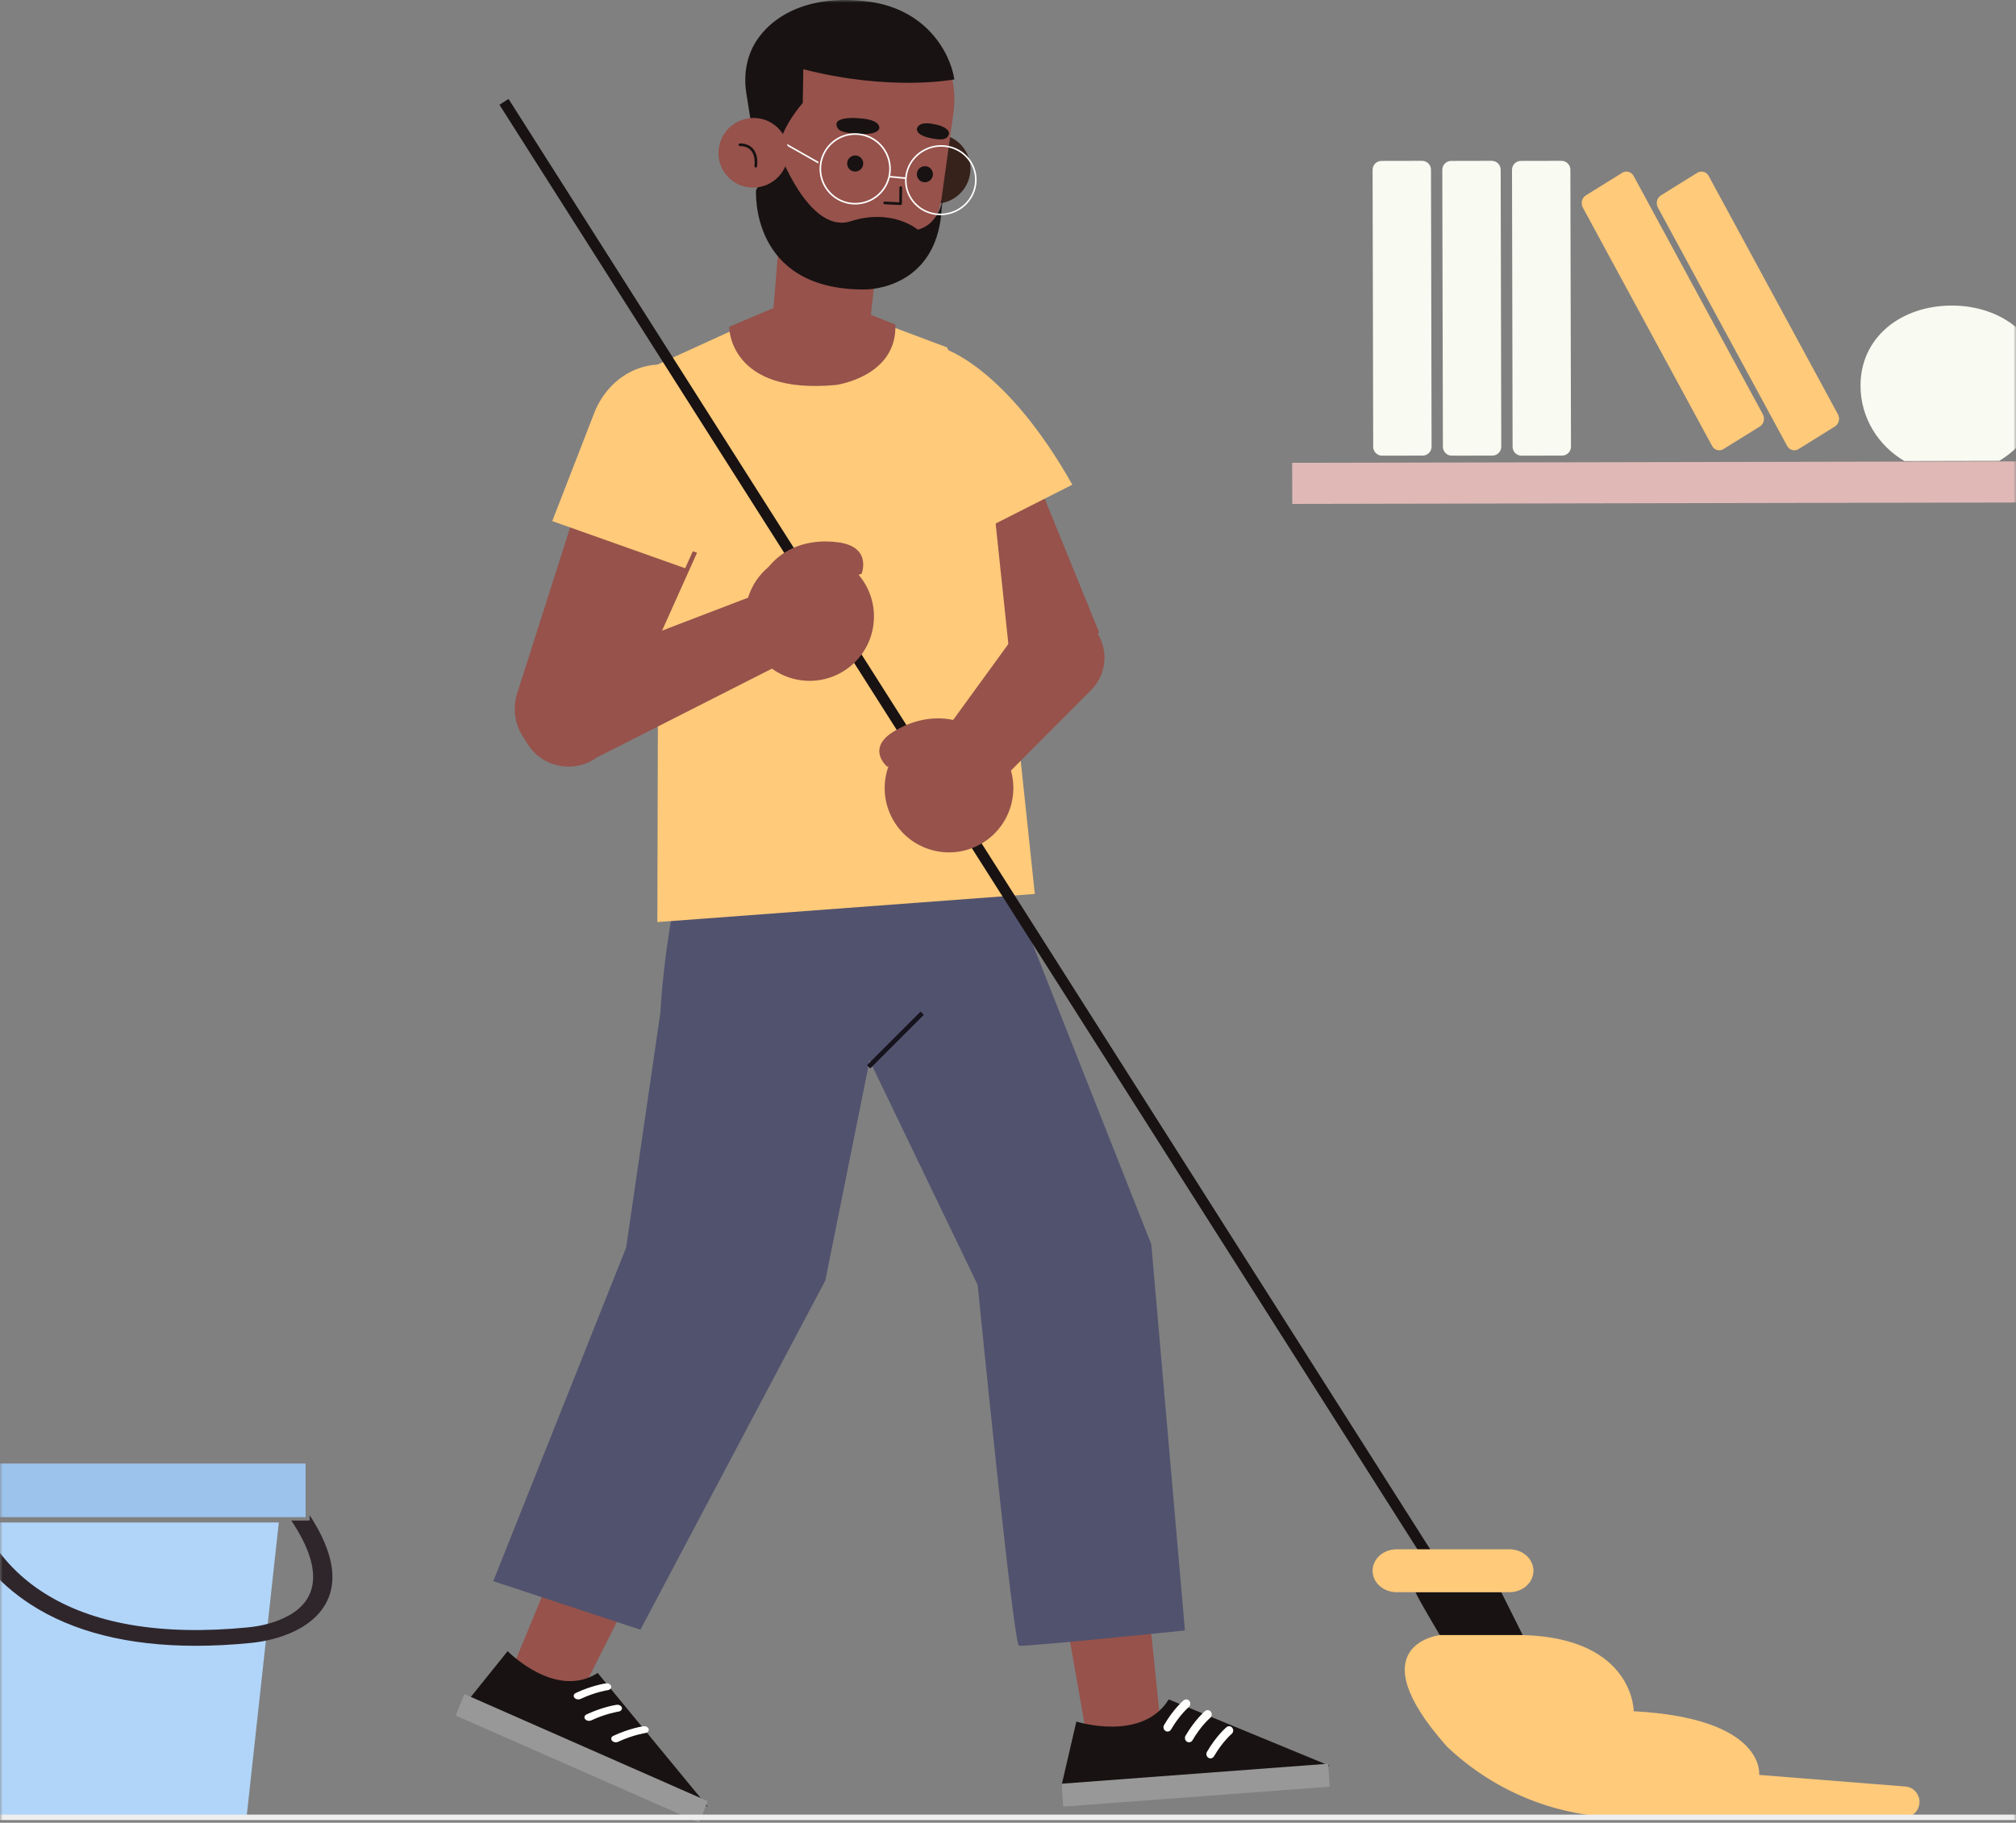 <svg xmlns="http://www.w3.org/2000/svg" xmlns:xlink="http://www.w3.org/1999/xlink" width="376" height="340" viewBox="0 0 376 340">
    <rect x="0" y="0" width="376" height="340" fill="#808080" stroke="none"/>
    <defs>
        <path id="bnsztn8fca" d="M0 0H376V340H0z"/>
    </defs>
    <g fill="none" fill-rule="evenodd">
        <mask id="fcmdpwzoob" fill="#fff">
            <use xlink:href="#bnsztn8fca"/>
        </mask>
        <g mask="url(#fcmdpwzoob)">
            <g>
                <path fill="#96524B" d="M316.744 324.404L313.112 289 297 291.615 303.404 328 317 324.875 316.744 324.404" transform="translate(-100)"/>
                <path fill="#181212" d="M300.751 321.135s12.26 3.89 17.228-4.135L348 329.392 298 333l2.751-11.865" transform="translate(-100)"/>
                <path fill="#989898" d="M348 333.278L298.3 337 298 332.726 347.7 329 348 333.278" transform="translate(-100)"/>
                <path fill="#FFFFFE" d="M318.12 322.903c.12-.065.223-.165.298-.294 1.587-2.728 3.273-4.156 3.288-4.17.333-.278.392-.785.132-1.137-.26-.35-.745-.398-1.072-.133-.08.065-1.91 1.604-3.652 4.601-.222.382-.11.879.251 1.112.236.155.526.153.756.021M322.122 324.903c.118-.065.222-.165.297-.294 1.585-2.727 3.272-4.154 3.288-4.168.333-.279.39-.786.13-1.137-.26-.35-.746-.402-1.072-.134-.079.066-1.909 1.605-3.651 4.6-.222.382-.11.879.25 1.112.239.155.527.153.758.021M326.122 327.905c.118-.066.222-.167.297-.294 1.586-2.728 3.27-4.155 3.288-4.17.331-.278.392-.785.129-1.137-.26-.35-.747-.403-1.072-.133-.08.066-1.908 1.605-3.65 4.599-.222.381-.11.88.25 1.113.238.153.527.151.758.022" transform="translate(-100)"/>
                <path fill="#51526E" d="M281.02 146.082l6.5 17.19 27.211 68.84L321 304.14s-29.91 3.09-30.954 2.846c-1.044-.245-7.702-67.305-7.702-67.305L252 176.673 255.33 142l25.69 4.082" transform="translate(-100)"/>
                <path fill="#96524B" d="M207.94 316.617L224 284.841 208.03 281 194 314.928 207.815 318 207.94 316.617" transform="translate(-100)"/>
                <path fill="#181212" d="M194.679 308s8.904 9.115 16.796 4.069L232 337l-45-19.452 7.679-9.548" transform="translate(-100)"/>
                <path fill="#989898" d="M230.4 340L185 320.013 186.598 316 232 335.987 230.4 340" transform="translate(-100)"/>
                <path fill="#FFFFFE" d="M207.861 317c.143 0 .29-.03.421-.09 2.762-1.295 5.042-1.63 5.065-1.634.447-.064.733-.4.633-.749-.096-.35-.548-.576-.987-.518-.104.013-2.576.374-5.61 1.791-.386.183-.5.578-.252.884.164.203.448.316.73.316M209.862 321c.145 0 .29-.03.42-.091 2.763-1.293 5.043-1.628 5.064-1.633.45-.063.733-.398.635-.747-.096-.35-.55-.582-.99-.519-.101.014-2.575.374-5.606 1.792-.388.182-.502.575-.253.883.164.2.446.313.73.315M214.862 325c.143 0 .288-.03.419-.091 2.764-1.291 5.044-1.628 5.065-1.632.449-.064.733-.398.635-.75-.096-.346-.55-.578-.988-.517-.105.015-2.577.375-5.611 1.791-.386.18-.498.576-.25.882.164.202.446.315.73.317" transform="translate(-100)"/>
                <path fill="#51526E" d="M267 173.898l-13.07 64.965L219.438 304 192 294.945l24.782-62.228 6.396-43.903s1.53-34.853 14.196-48.814l27.71 11.128 1.916 22.77" transform="translate(-100)"/>
                <path stroke="#16131D" stroke-width=".856" d="M262 199L272 189" transform="translate(-100)"/>
                <path fill="#96524B" d="M291.982 86L305 117.967 287.803 132 281 90.842 291.982 86" transform="translate(-100)"/>
                <path fill="#FFCA7A" d="M276 65s11.53 3.304 24 25.412L279.09 101 276 65" transform="translate(-100)"/>
                <path fill="#FFCA7A" d="M244.561 58L219 69.663 222.709 131.527 222.601 172 293 166.753 283.727 79.066 276.617 64.797 258.507 58 244.561 58" transform="translate(-100)"/>
                <path fill="#96524B" d="M230 103.107l-14.69 32.741c-2.082 5.105-8.08 7.527-13.257 5.354-4.693-1.967-7.11-7.062-5.61-11.82L207.419 95 230 103.107" transform="translate(-100)"/>
                <path fill="#FFCA7A" d="M227.79 106l8.209-18.197c2.721-7.045-.282-15.071-6.875-18.375-7.053-3.536-14.879-.26-18.113 7.135L203 97.201 227.79 106" transform="translate(-100)"/>
                <path stroke="#181212" stroke-width="2.012" d="M370 296L194 19" transform="translate(-100)"/>
                <path fill="#181212" d="M364 297c.383 1.026 4.53 8 4.53 8H384l-4-8h-16" transform="translate(-100)"/>
                <path fill="#FFCA7A" d="M381.52 297h-21.038c-2.475 0-4.482-1.79-4.482-4s2.007-4 4.482-4h21.038c2.473 0 4.48 1.79 4.48 4s-2.007 4-4.48 4M368.538 305s-15.564 1.806 1.335 20.804l.388.362C379.13 334.42 390.724 339 402.756 339h52.405c1.567 0 2.839-1.287 2.839-2.878 0-1.503-1.14-2.754-2.617-2.872l-27.278-2.165s1.298-10.557-23.397-11.877c0 0 .013-13.638-20.66-14.208h-15.51" transform="translate(-100)"/>
                <path fill="#96524B" d="M289.863 117.658L273 140.865 283.307 149l20.174-20.256c3.447-3.461 3.343-9.005-.23-12.34-3.92-3.658-10.249-3.065-13.388 1.254" transform="translate(-100)"/>
                <path fill="#96524B" d="M282.979 157.402c5.745-3.303 7.726-10.637 4.422-16.382-3.301-5.745-10.635-7.724-16.38-4.421-5.745 3.302-7.725 10.634-4.424 16.38 3.305 5.744 10.637 7.726 16.382 4.423" transform="translate(-100)"/>
                <path fill="#96524B" d="M265.448 143s-3.941-3.339 1.18-6.516c5.12-3.175 13.665-4.702 20.372 4.221L265.448 143M250.132 126.968c-6.608-.48-11.578-6.227-11.1-12.836.48-6.61 6.225-11.578 12.837-11.1 6.609.48 11.579 6.225 11.099 12.836-.48 6.61-6.225 11.578-12.836 11.1" transform="translate(-100)"/>
                <path fill="#96524B" d="M260.7 107.026s1.973-4.936-4.213-5.843c-6.184-.904-14.686 1.259-16.487 12.817l20.7-6.974" transform="translate(-100)"/>
                <path fill="#96524B" d="M197.652 137.318c2.175 5.423 8.82 7.392 13.575 4.022L252 120.647 248.625 108l-46.865 17.952c-4.054 2.183-5.823 7.08-4.108 11.366" transform="translate(-100)"/>
                <path fill="#37221B" d="M268.109 30.369c-.651 3.533 1.686 6.905 5.214 7.53 3.53.626 6.918-1.733 7.57-5.266.646-3.537-1.687-6.909-5.217-7.533-3.53-.625-6.916 1.734-7.567 5.269" transform="translate(-100)"/>
                <path fill="#96524B" d="M264 44.628l-1.756 15.78c-.608 5.542-4.27 8.135-9.6 7.497-4.551-.542-9.31-3.276-8.567-8.138L246.087 35 264 44.628" transform="translate(-100)"/>
                <path fill="#96524B" d="M257.538 49.896c8.878 1.007 17.002-5.465 18.085-12.987l2.187-15.745c1.359-9.425-4.705-18.225-13.706-19.881-9.215-1.698-19.675 4.409-21.372 14.008l-1.556 12.291c-1.411 11.064 5.82 20.372 16.362 22.314" transform="translate(-100)"/>
                <path fill="#181212" d="M276 36.156s-.407 5.56-4.831 6.686c0 0-4.713-4.066-12.515-1.568-7.8 2.5-13.48-13.274-13.48-13.274l-4.16 7.459S239.76 54.047 261.163 54c3.773-.01 13.834-2.061 14.477-15.264M278 14.81s-11.79 2.311-28.18-1.9l-.1 6.31s-3.892 4.233-4.599 8.78l-4.779-3.34-1.155-7.356c-.55-3.493.1-7.14 2.121-10.03 3.586-5.136 10.775-8.36 20.943-6.936C272.42 1.762 277.123 9.362 278 14.81" transform="translate(-100)"/>
                <path stroke="#181212" stroke-linecap="round" stroke-linejoin="round" stroke-width=".497" d="M268 35L267.965 38 265 37.848" transform="translate(-100)"/>
                <path fill="#181212" d="M260.222 22.064s3.916.105 3.774 1.886c0 0-.123 1.2-3.532 1.034-3.405-.164-4.26-.547-4.453-1.712-.197-1.165 2.393-1.41 4.211-1.208M274.243 23.17s-2.85-.738-3.237.864c0 0-.237 1.09 2.264 1.665 2.502.576 3.36.291 3.68-.57.364-.975-1.337-1.754-2.707-1.96M271.016 32.295c-.12.819.448 1.577 1.268 1.69.82.117 1.58-.457 1.7-1.277.119-.82-.447-1.579-1.267-1.694-.82-.113-1.582.46-1.7 1.28M258.016 30.293c-.12.821.446 1.579 1.266 1.692.82.115 1.581-.456 1.702-1.277.12-.822-.446-1.579-1.266-1.694-.821-.113-1.581.459-1.702 1.28" transform="translate(-100)"/>
                <path stroke="#FFFFFE" stroke-width=".299" d="M265.95 32.302c-.442 3.562-3.69 6.09-7.252 5.648-3.56-.442-6.09-3.69-5.648-7.25.442-3.562 3.688-6.092 7.252-5.65 3.56.444 6.09 3.69 5.648 7.252z" transform="translate(-100)"/>
                <path stroke="#FFFFFE" stroke-width=".293" d="M281.945 34.366c-.462 3.505-3.737 6.006-7.315 5.589-3.577-.42-6.1-3.598-5.638-7.1.462-3.507 3.736-6.01 7.313-5.591 3.577.417 6.103 3.598 5.64 7.102zm-16.085-1.424l3.147.312-3.147-.312zm-13.375-2.691L245 26l7.485 4.25z" transform="translate(-100)"/>
                <path fill="#96524B" d="M234.108 27.369c-.65 3.534 1.687 6.906 5.217 7.53 3.53.626 6.917-1.734 7.567-5.268.65-3.534-1.687-6.906-5.215-7.53-3.531-.626-6.919 1.734-7.569 5.268" transform="translate(-100)"/>
                <path stroke="#181212" stroke-linecap="round" stroke-linejoin="round" stroke-width=".497" d="M240.95 31s.678-3.954-2.95-4" transform="translate(-100)"/>
                <path fill="#96524B" d="M244.372 57.413L236 60.963s-.131 12.766 19.96 10.839c0 0 11.382-1.555 11.032-11.246L255.61 56l-11.237 1.413" transform="translate(-100)"/>
                <path fill="#B1D5F9" d="M82 284L89.918 339 145.982 339 152 284 82 284" transform="translate(-100)"/>
                <path fill="#9CC3EB" d="M76 283L157 283 157 273 76 273z" transform="translate(-100)"/>
                <path fill="#2F262C" d="M157.743 282.623v1.007h-3.421c3.44 5.136 4.726 9.428 3.775 12.775-.656 2.31-2.39 4.13-5.155 5.415-1.962.911-4.2 1.497-6.648 1.739-16.233 1.6-29.124-.614-38.335-6.578-11.747-7.605-13.354-18.869-13.371-18.981l-3.588.307c.067.507 1.742 12.55 14.665 20.943 7.939 5.155 18.277 7.75 30.833 7.75 3.259 0 6.67-.175 10.23-.526 2.926-.288 5.618-.997 8-2.105 3.622-1.682 6.001-4.208 6.883-7.302 1.123-3.954-.191-8.802-3.868-14.444" transform="translate(-100)"/>
                <path fill="#F9FAF1" d="M481 71.893c-.017-9.085-7.643-14.914-17.032-14.893-9.389.02-16.987 5.886-16.968 14.97.013 5.948 3.29 11.152 8.185 14.03l17.695-.038c4.881-2.901 8.133-8.12 8.12-14.069" transform="translate(-100)"/>
                <path fill="#E0B9B6" d="M509 93.668L341.021 94 341 86.332 508.981 86 509 93.668" transform="translate(-100)"/>
                <path fill="#F9FAF1" d="M365.343 84.985l-7.565.015c-.917.004-1.664-.74-1.666-1.66L356 31.686c-.002-.92.74-1.667 1.657-1.67l7.565-.016c.917-.002 1.664.744 1.666 1.664L367 83.316c.002.92-.74 1.667-1.657 1.669M378.343 84.983l-7.567.017c-.915.002-1.662-.742-1.664-1.662L369 31.688c-.002-.92.738-1.67 1.655-1.671l7.567-.017c.917 0 1.664.744 1.666 1.662L380 83.314c.002.922-.74 1.667-1.657 1.67M391.345 84.983l-7.567.017c-.917.002-1.664-.742-1.666-1.662L382 31.686c-.002-.92.74-1.667 1.657-1.67l7.567-.016c.915-.002 1.662.742 1.664 1.663L393 83.314c.002.92-.738 1.665-1.655 1.67" transform="translate(-100)"/>
                <path fill="#FFCA7A" d="M428.23 79.554l-6.803 4.222c-.738.459-1.686.19-2.115-.602l-24.104-44.46c-.427-.79-.177-1.807.562-2.265l6.802-4.224c.739-.46 1.688-.19 2.115.6l24.104 44.462c.429.792.177 1.806-.56 2.267M442.229 79.55l-6.8 4.227c-.74.458-1.688.188-2.116-.602l-24.104-44.46c-.429-.793-.177-1.807.562-2.266l6.8-4.226c.74-.458 1.688-.188 2.116.604l24.104 44.459c.429.792.177 1.806-.562 2.265" transform="translate(-100)"/>
                <path stroke="#EEE" stroke-width="1.025" d="M0 339L528 339" transform="translate(-100)"/>
            </g>
        </g>
    </g>
</svg>
